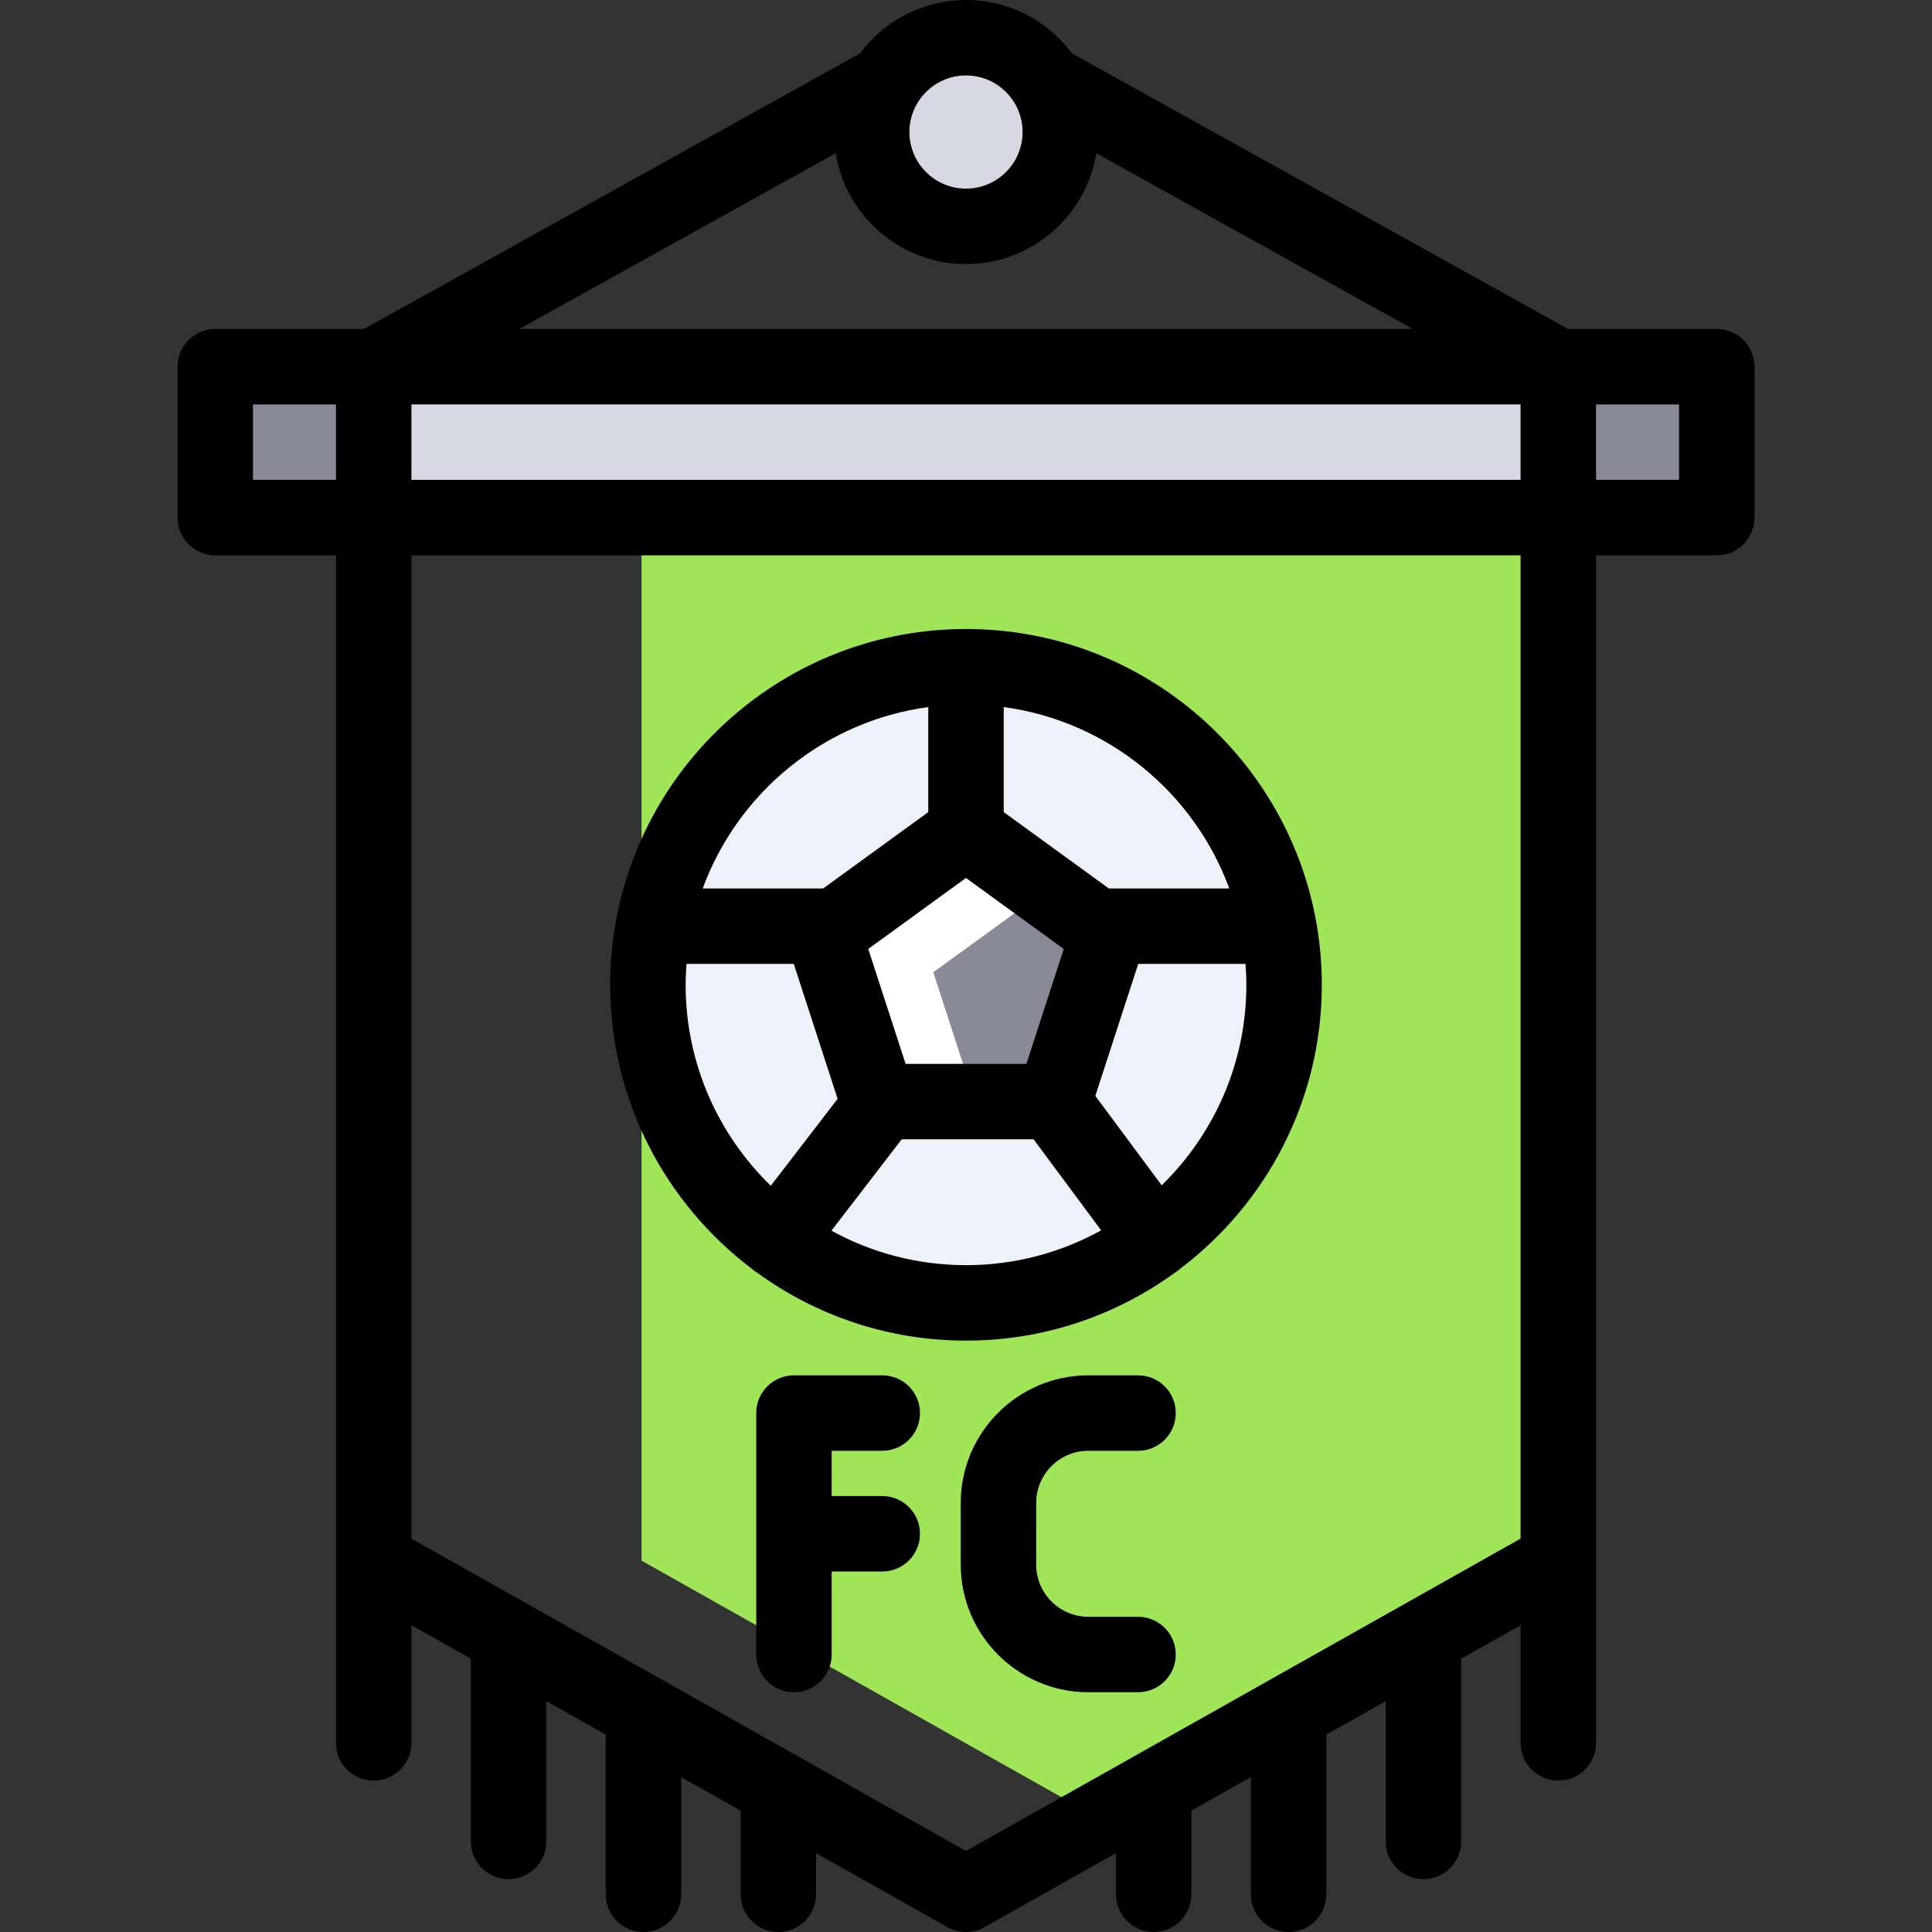 <?xml version="1.0" encoding="iso-8859-1"?>
<!-- Generator: Adobe Illustrator 19.0.0, SVG Export Plug-In . SVG Version: 6.00 Build 0)  -->
<svg version="1.1" id="Capa_1" xmlns="http://www.w3.org/2000/svg" xmlns:xlink="http://www.w3.org/1999/xlink" x="0px" y="0px"
	 viewBox="0 0 512.001 512.001" style="enable-background:new 0 0 512.001 512.001;" xml:space="preserve">
<rect x="0" y="0" width="512.001" height="512.001" fill="#333333" stroke="none"/>
<rect x="57.048" y="97.179" style="fill:#898998;" width="397.914" height="39.991"/>
<polygon style="fill:#A0E557;" points="291.493,482.011 412.966,413.592 412.966,97.177 170.019,97.177 170.019,413.592 "/>
<g>
	<rect x="99.039" y="97.179" style="fill:#D8D8E4;" width="313.932" height="39.991"/>
	<circle style="fill:#D8D8E4;" cx="256.004" cy="34.992" r="24.995"/>
</g>
<g>
	<circle style="fill:#EDF2FA;" cx="256.004" cy="260.983" r="84.292"/>
	<polygon style="fill:#EDF2FA;" points="232.728,291.934 218.345,247.667 256,220.309 293.655,247.667 279.272,291.934 	"/>
</g>
<polygon style="fill:#FFFFFF;" points="277.378,235.841 256,220.309 218.345,247.667 232.728,291.935 258.473,291.935 
	247.338,257.665 "/>
<polygon style="fill:#898998;" points="293.655,247.667 277.378,235.841 247.338,257.665 258.473,291.935 279.272,291.935 "/>
<path d="M454.957,87.179h-39.4L284.103,14.17C277.721,5.579,267.501,0,256,0c-11.501,0-21.72,5.579-28.103,14.169L96.444,87.179
	h-39.4c-5.522,0-9.998,4.476-9.998,9.998v39.991c0,5.522,4.476,9.998,9.998,9.998h31.993v266.426v48.302
	c0,5.521,4.476,9.998,9.998,9.998s9.998-4.477,9.998-9.998v-31.195l15.747,8.869v48.427c0,5.521,4.476,9.998,9.998,9.998
	c5.522,0,9.998-4.477,9.998-9.998V450.83l15.747,8.869v42.304c0,5.521,4.476,9.998,9.998,9.998c5.522,0,9.998-4.477,9.998-9.998
	v-31.041l15.747,8.869v22.172c0,5.521,4.476,9.998,9.998,9.998s9.998-4.477,9.998-9.998v-10.91l34.834,19.621
	c1.523,0.858,3.215,1.287,4.907,1.287c1.692,0,3.383-0.429,4.907-1.287l34.834-19.621v10.91c0,5.521,4.476,9.998,9.998,9.998
	c5.522,0,9.998-4.477,9.998-9.998v-22.172l15.747-8.869v31.041c0,5.521,4.476,9.998,9.998,9.998s9.998-4.477,9.998-9.998v-42.304
	l15.747-8.869v37.165c0,5.521,4.476,9.998,9.998,9.998s9.998-4.477,9.998-9.998v-48.427l15.747-8.869v31.195
	c0,5.521,4.476,9.998,9.998,9.998s9.998-4.477,9.998-9.998v-48.302V147.166h31.993c5.522,0,9.998-4.476,9.998-9.998V97.177
	C464.955,91.655,460.479,87.179,454.957,87.179z M109.032,127.17v-19.996h293.936v19.996H109.032z M256,19.996
	c8.269,0,14.997,6.728,14.997,14.997S264.27,49.989,256,49.989s-14.997-6.728-14.997-14.997S247.731,19.996,256,19.996z
	 M221.465,40.614c2.698,16.63,17.154,29.371,34.536,29.371s31.836-12.739,34.535-29.37l83.839,46.564H137.626L221.465,40.614z
	 M67.041,107.175h21.995v19.996H67.041V107.175z M256,490.528L211.034,465.2c-0.004-0.002-0.007-0.004-0.011-0.006l-35.736-20.129
	c-0.001-0.001-0.002-0.001-0.003-0.002l-66.252-37.316V147.166h293.936v260.583l-66.252,37.316c-0.001,0-0.002,0.001-0.003,0.002
	l-35.736,20.129c-0.004,0.002-0.007,0.004-0.011,0.006L256,490.528z M444.96,127.17h-21.995v-19.996h21.995V127.17z"/>
<path d="M200.581,337.225c15.568,11.348,34.723,18.055,55.42,18.055c20.687,0,39.834-6.702,55.398-18.04
	c0.267-0.162,0.53-0.334,0.786-0.524c0.263-0.196,0.513-0.403,0.751-0.619c22.683-17.236,37.359-44.49,37.359-75.112
	c0-5.933-0.557-11.737-1.61-17.369c-0.018-0.099-0.036-0.199-0.057-0.297c-8.294-43.579-46.67-76.628-92.627-76.628
	s-84.334,33.05-92.627,76.628c-0.021,0.098-0.039,0.198-0.057,0.297c-1.053,5.632-1.61,11.437-1.61,17.369
	c0,30.663,14.715,57.95,37.451,75.183c0.172,0.152,0.341,0.306,0.525,0.447C199.973,336.84,200.274,337.038,200.581,337.225z
	 M220.34,326.146l18.614-24.215h34.959l17.906,24.124c-10.63,5.875-22.838,9.23-35.819,9.23
	C243.084,335.284,230.932,331.966,220.34,326.146z M256,232.667l25.902,18.82l-9.894,30.449h-32.017l-9.894-30.45L256,232.667z
	 M307.861,314.12l-17.587-23.693l11.367-34.98h28.43c0.136,1.832,0.228,3.675,0.228,5.541
	C330.298,281.793,321.69,300.619,307.861,314.12z M325.776,235.45h-31.927l-27.851-20.236v-27.835
	C293.6,191.111,316.446,210.036,325.776,235.45z M246.003,187.379v27.835l-27.852,20.236h-31.927
	C195.554,210.036,218.401,191.111,246.003,187.379z M181.702,260.986c0-1.866,0.093-3.709,0.228-5.541h28.429l11.619,35.759
	l-17.709,23.039C190.365,300.734,181.702,281.858,181.702,260.986z"/>
<path d="M301.593,448.459c5.522,0,9.998-4.477,9.998-9.998c0-5.521-4.476-9.998-9.998-9.998h-13.164
	c-7.626,0-13.83-6.205-13.83-13.831v-16.328c0-7.626,6.205-13.831,13.83-13.831h13.164c5.522,0,9.998-4.477,9.998-9.998
	c0-5.521-4.476-9.998-9.998-9.998h-13.164c-18.652,0-33.826,15.175-33.826,33.827v16.328c0,18.652,15.175,33.827,33.826,33.827
	L301.593,448.459L301.593,448.459z"/>
<path d="M233.81,384.473c5.522,0,9.998-4.477,9.998-9.998c0-5.521-4.476-9.998-9.998-9.998h-23.403
	c-5.522,0-9.998,4.477-9.998,9.998v63.986c0,5.521,4.476,9.998,9.998,9.998c5.522,0,9.998-4.477,9.998-9.998v-21.995h13.405
	c5.522,0,9.998-4.477,9.998-9.998s-4.476-9.998-9.998-9.998h-13.405v-11.997H233.81z"/>
<g>
</g>
<g>
</g>
<g>
</g>
<g>
</g>
<g>
</g>
<g>
</g>
<g>
</g>
<g>
</g>
<g>
</g>
<g>
</g>
<g>
</g>
<g>
</g>
<g>
</g>
<g>
</g>
<g>
</g>
</svg>
